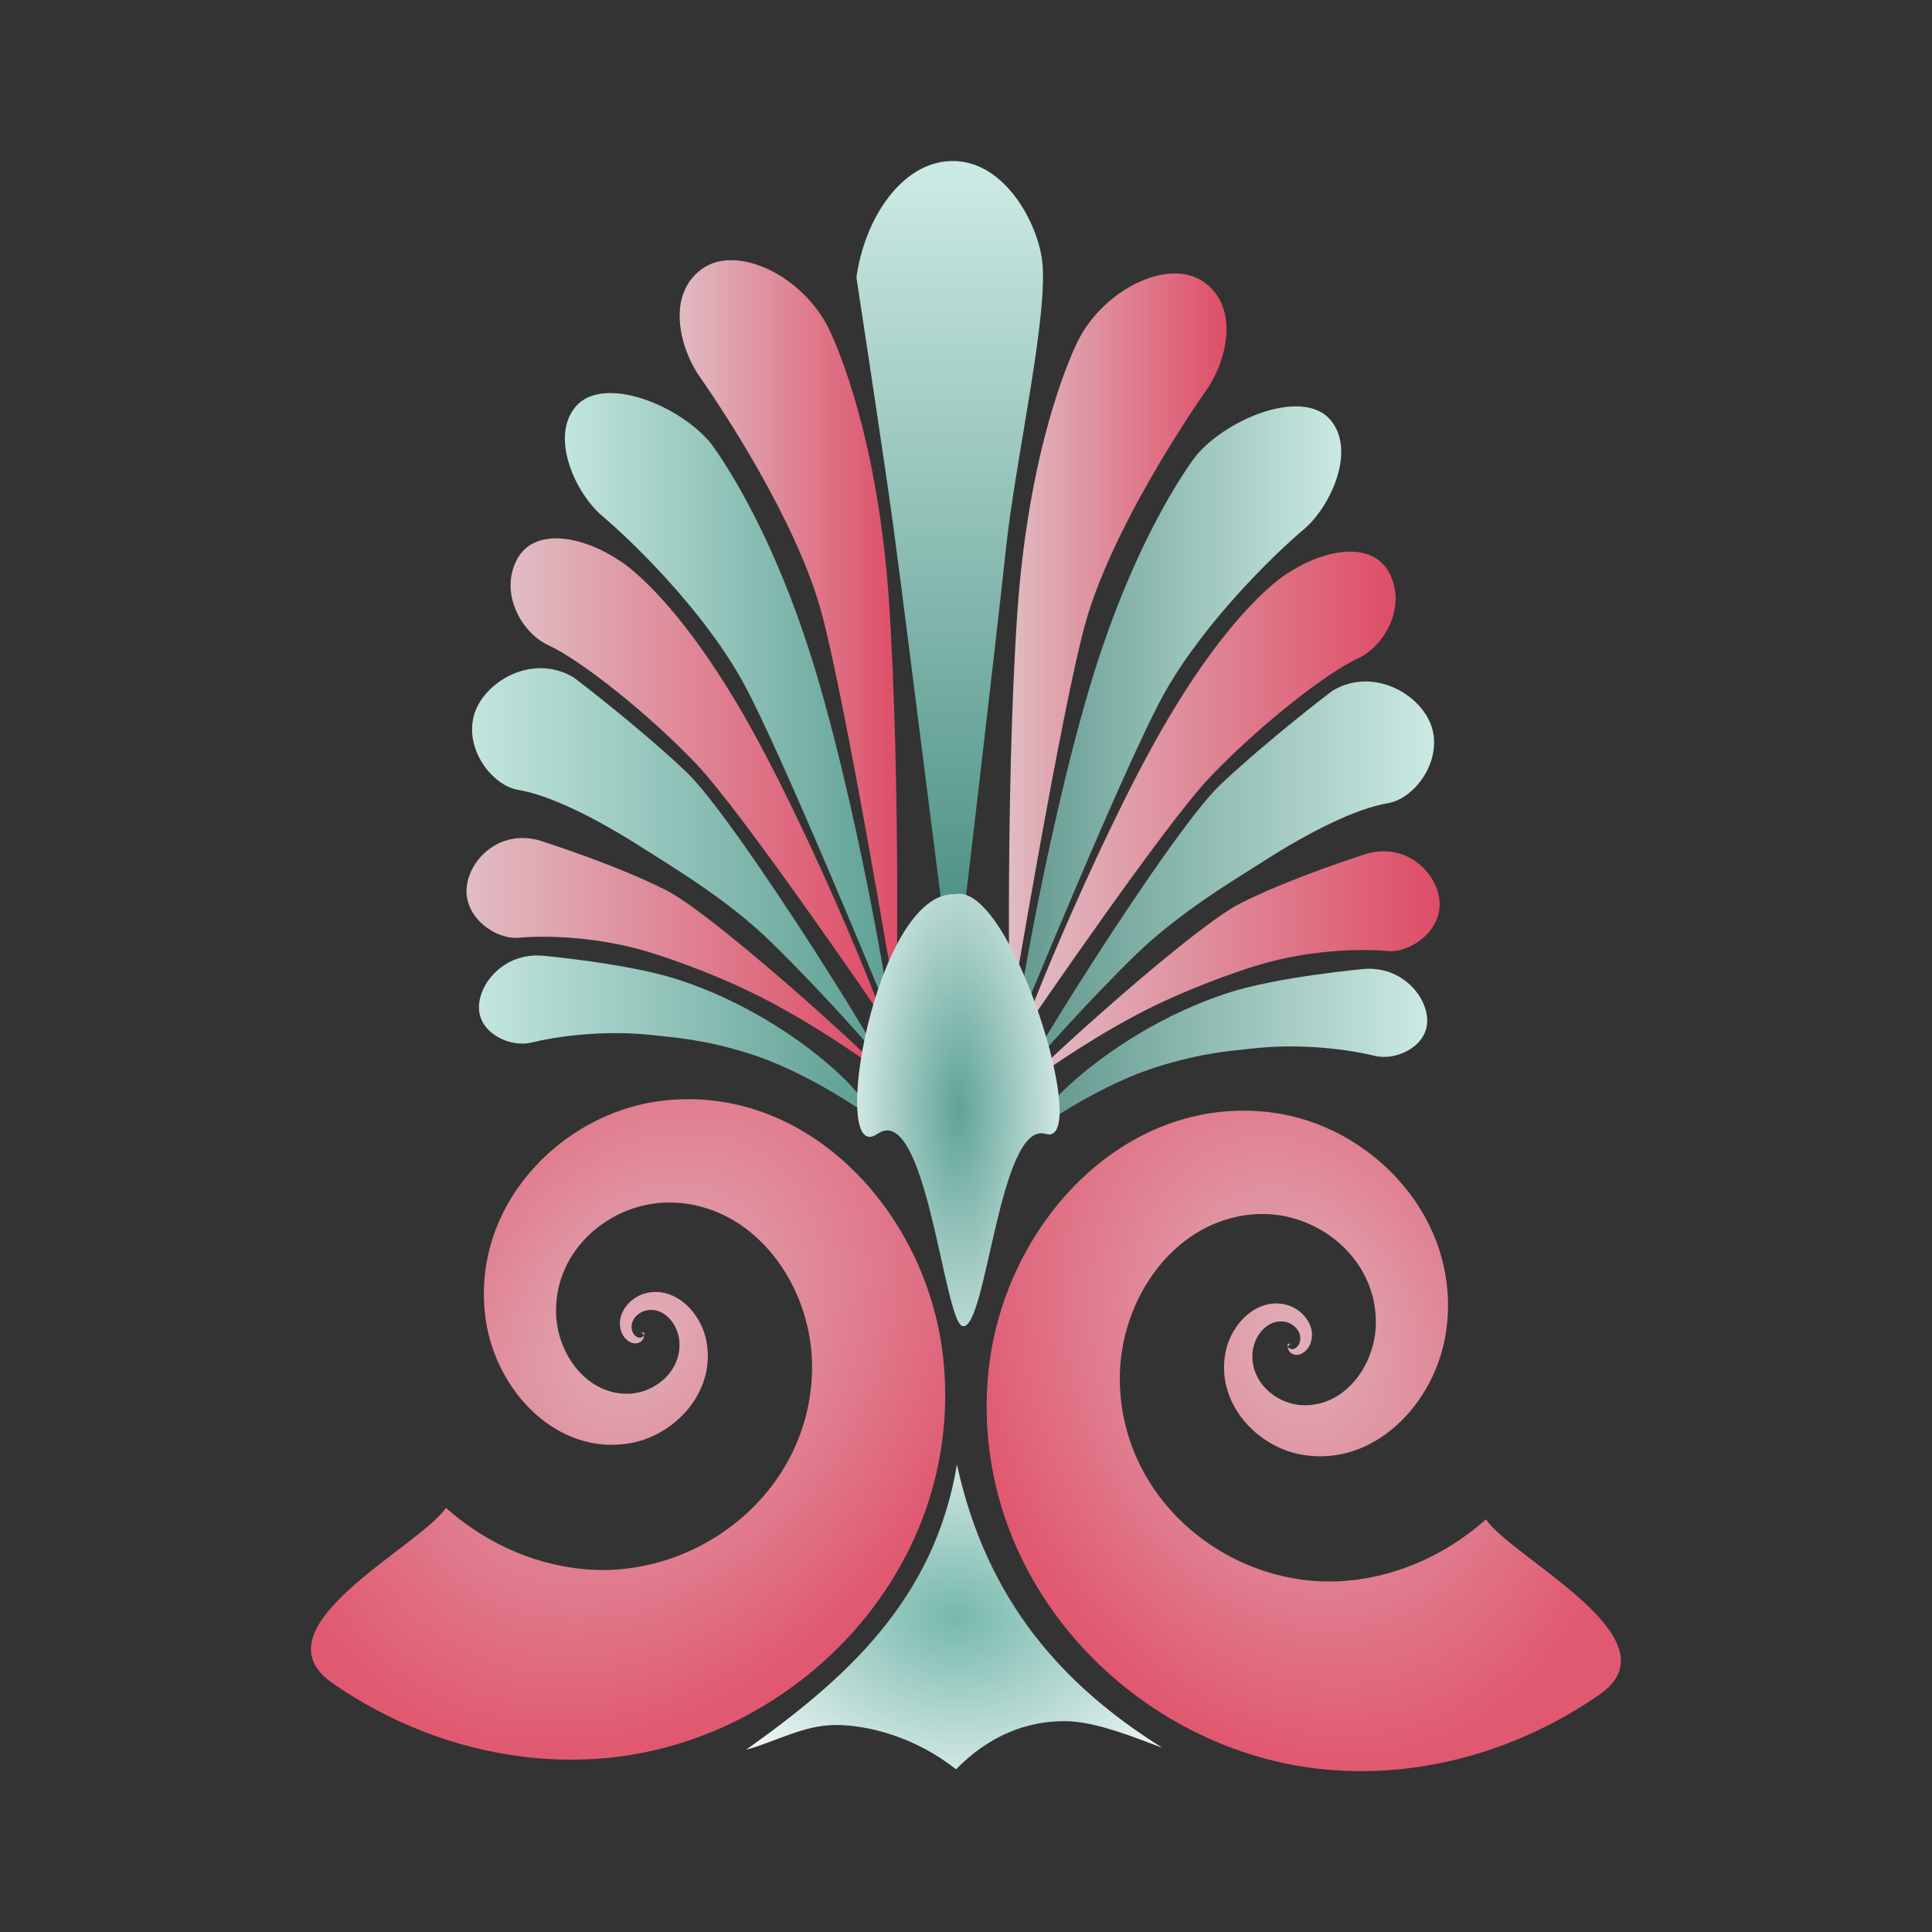 <svg:svg xmlns:dc="http://purl.org/dc/elements/1.1/" xmlns:ns1="http://sodipodi.sourceforge.net/DTD/sodipodi-0.dtd" xmlns:ns2="http://www.inkscape.org/namespaces/inkscape" xmlns:ns3="http://www.w3.org/1999/xlink" xmlns:ns5="http://creativecommons.org/ns#" xmlns:rdf="http://www.w3.org/1999/02/22-rdf-syntax-ns#" xmlns:svg="http://www.w3.org/2000/svg" height="1068.752" id="svg3157" version="1.0" viewBox="-172.052 -89.063 1068.752 1068.752" width="1068.752" ns1:docbase="/mnt/videos/weddingpraise" ns1:docname="Agiofws_Anthemion.svg" ns1:version="0.32" ns2:export-filename="/mnt/videos/weddingpraise/cornice6.png" ns2:export-xdpi="90" ns2:export-ydpi="90" ns2:output_extension="org.inkscape.output.svg.inkscape" ns2:version="0.46">
  <svg:rect x="-172.052" y="-89.063" width="1068.752" height="1068.752" fill="#333333" stroke="none"/>
  <ns1:namedview bordercolor="#666666" borderopacity="1.0" gridtolerance="10.0" guidetolerance="10.0" id="base" objecttolerance="10.0" pagecolor="#ffffff" showgrid="false" showguides="true" ns2:current-layer="layer1" ns2:cx="384" ns2:cy="417.72641" ns2:guide-bbox="true" ns2:pageopacity="0.0" ns2:pageshadow="2" ns2:window-height="842" ns2:window-width="1152" ns2:window-x="0" ns2:window-y="0" ns2:zoom="0.76897555" />
  <svg:defs id="defs3160">
    <svg:linearGradient id="linearGradient3594">
      <svg:stop id="stop3596" offset="0" style="stop-color:#e0bec4" />
      <svg:stop id="stop3598" offset="1" style="stop-color:#de4c66" />
    </svg:linearGradient>
    <svg:linearGradient id="linearGradient3582">
      <svg:stop id="stop3584" offset="0" style="stop-color:#c3e6df" />
      <svg:stop id="stop3586" offset="1" style="stop-color:#5e9f93" />
    </svg:linearGradient>
    <svg:linearGradient id="linearGradient3530">
      <svg:stop id="stop3532" offset="0" style="stop-color:#62988e" />
      <svg:stop id="stop3534" offset="1" style="stop-color:#cceae4" />
    </svg:linearGradient>
    <svg:radialGradient cx="52.637" cy="62.013" gradientTransform="matrix(1.212 -4.7896e-7 0 2.891 -11.166 -117.26)" gradientUnits="userSpaceOnUse" id="radialGradient21382" r="7.609" ns2:collect="always">
      <svg:stop id="stop3622" offset="0" style="stop-color:#5fa396" />
      <svg:stop id="stop3624" offset="1" style="stop-color:#ebf7f5" />
    </svg:radialGradient>
    <svg:radialGradient cx="52.327" cy="95.057" gradientTransform="matrix(1.373 .077 -.052 .936 -14.526 2.024)" gradientUnits="userSpaceOnUse" id="radialGradient21384" r="15.522" ns2:collect="always">
      <svg:stop id="stop3630" offset="0" style="stop-color:#76b8ac" />
      <svg:stop id="stop3632" offset="1" style="stop-color:#fafcfc" />
    </svg:radialGradient>
    <svg:linearGradient gradientTransform="matrix(7.461 0 0 8.487 -6.995 46.011)" gradientUnits="userSpaceOnUse" id="linearGradient21386" x1="16.917" x2="45.884" y1="56.938" y2="56.938" ns2:collect="always" ns3:href="#linearGradient3582" />
    <svg:linearGradient gradientTransform="matrix(7.461 0 0 8.487 -6.995 46.011)" gradientUnits="userSpaceOnUse" id="linearGradient21388" x1="15.974" x2="46.979" y1="51.855" y2="51.855" ns2:collect="always" ns3:href="#linearGradient3594" />
    <svg:linearGradient gradientTransform="matrix(7.461 0 0 8.487 -6.995 46.011)" gradientUnits="userSpaceOnUse" id="linearGradient21390" x1="31.664" x2="48.407" y1="30.9" y2="30.9" ns2:collect="always" ns3:href="#linearGradient3594" />
    <svg:linearGradient gradientTransform="matrix(7.461 0 0 8.487 -6.995 46.011)" gradientUnits="userSpaceOnUse" id="linearGradient21392" x1="23.18" x2="47.83" y1="35.624" y2="35.624" ns2:collect="always" ns3:href="#linearGradient3582" />
    <svg:linearGradient gradientTransform="matrix(7.461 0 0 8.487 -6.995 46.011)" gradientUnits="userSpaceOnUse" id="linearGradient21394" x1="19.183" x2="47.246" y1="40.378" y2="40.378" ns2:collect="always" ns3:href="#linearGradient3594" />
    <svg:linearGradient gradientTransform="matrix(7.461 0 0 8.487 -6.995 46.011)" gradientUnits="userSpaceOnUse" id="linearGradient21396" x1="16.354" x2="46.89" y1="45.852" y2="45.852" ns2:collect="always" ns3:href="#linearGradient3582" />
    <svg:radialGradient cx="73.328" cy="80.597" gradientTransform="matrix(1.138 .641 -.533 .947 32.834 -42.784)" gradientUnits="userSpaceOnUse" id="radialGradient21398" r="22.003" ns2:collect="always">
      <svg:stop id="stop3456" offset="0" style="stop-color:#e0afb8" />
      <svg:stop id="stop3464" offset="1" style="stop-color:#e05971" />
    </svg:radialGradient>
    <svg:radialGradient cx="72.56" cy="32.108" gradientTransform="matrix(.799 .728 -.946 1.039 44.984 -53.953)" gradientUnits="userSpaceOnUse" id="radialGradient21400" r="21.95" ns2:collect="always">
      <svg:stop id="stop3442" offset="0" style="stop-color:#e0afb8" />
      <svg:stop id="stop3448" offset="1" style="stop-color:#e05971" />
    </svg:radialGradient>
    <svg:linearGradient gradientUnits="userSpaceOnUse" id="linearGradient21402" x1="56.654" x2="81.302" y1="36.491" y2="36.491" ns2:collect="always" ns3:href="#linearGradient3530" />
    <svg:linearGradient gradientUnits="userSpaceOnUse" id="linearGradient21404" x1="51.994" x2="51.994" y1=".673" y2="49.027" ns2:collect="always">
      <svg:stop id="stop3478" offset="0" style="stop-color:#cceae4" />
      <svg:stop id="stop3480" offset="1" style="stop-color:#4e9285" />
    </svg:linearGradient>
    <svg:linearGradient gradientTransform="matrix(7.461 0 0 8.487 -6.995 46.011)" gradientUnits="userSpaceOnUse" id="linearGradient21406" x1="58.599" x2="87.566" y1="57.805" y2="57.805" ns2:collect="always" ns3:href="#linearGradient3530" />
    <svg:linearGradient gradientTransform="matrix(7.461 0 0 8.487 -6.995 46.011)" gradientUnits="userSpaceOnUse" id="linearGradient21408" x1="57.504" x2="88.508" y1="52.721" y2="52.721" ns2:collect="always" ns3:href="#linearGradient3594" />
    <svg:linearGradient gradientTransform="matrix(7.461 0 0 8.487 -6.995 46.011)" gradientUnits="userSpaceOnUse" id="linearGradient21410" x1="56.076" x2="72.819" y1="31.766" y2="31.766" ns2:collect="always" ns3:href="#linearGradient3594" />
    <svg:linearGradient gradientTransform="matrix(7.461 0 0 8.487 -6.995 46.011)" gradientUnits="userSpaceOnUse" id="linearGradient21412" x1="57.237" x2="85.3" y1="41.244" y2="41.244" ns2:collect="always" ns3:href="#linearGradient3594" />
    <svg:linearGradient gradientTransform="matrix(7.461 0 0 8.487 -6.995 46.011)" gradientUnits="userSpaceOnUse" id="linearGradient21414" x1="57.593" x2="88.128" y1="46.719" y2="46.719" ns2:collect="always" ns3:href="#linearGradient3530" />
  </svg:defs>
  <svg:path d="m623.39 402.6c14.02-2.35 29.26-21.66 24.65-40.46-4.6-18.8-32.18-35.7-55.42-21.7 0 0-34.54 26.11-62.02 52-28.65 26.99-123.96 181.43-103.28 154.05 0 0 27.38-31.6 56.15-59.68 24.59-24 55.92-42.35 69.54-51.12 28.49-18.35 53.45-30.25 70.38-33.09z" id="path3166" style="fill-rule:evenodd;fill:url(#linearGradient21414)" transform="translate(-27.619 -47.365)" ns1:nodetypes="cscscsss" />
  <svg:path d="m606.75 322.54c14.73-6.75 27.07-28.67 17.42-47.18-9.65-18.5-36.74-13.14-57.07 0.57 0 0-29.21 17.23-68.32 85.04-39.1 67.82-85.58 185-75.42 165.49 0 0 75.73-111 101.17-137.84 26.59-28.07 64.42-57.93 82.22-66.08z" id="path4137" style="fill-rule:evenodd;fill:url(#linearGradient21412)" transform="translate(-27.619 -47.365)" ns1:nodetypes="cscscss" />
  <svg:path d="m522.69 174.47c12.01-17.18 18.41-46.15-1-60.05-19.41-13.91-55.4 3.8-69.75 32.33 0 0-26.96 51.43-33.69 151.8-6.73 100.38-4.26 247.73-3.45 219.57 0 0 28.25-169.15 41.32-215.49 13.67-48.45 52.08-107.41 66.57-128.16z" id="path4141" style="fill-rule:evenodd;fill:url(#linearGradient21410)" transform="translate(-27.619 -47.365)" ns1:nodetypes="cscscss" />
  <svg:path d="m623.12 484.4c12.58 1.11 29.36-10.79 28.84-26.47-0.51-15.68-17.25-33.55-39.98-27.49 0 0-41.78 13.15-70.37 27.63-29.81 15.08-137.92 114.69-114.94 97.63 0 0 27.55-20.11 57.66-36.02 25.74-13.6 54.27-23.65 67.69-27.64 28.07-8.36 55.91-8.98 71.1-7.64z" id="path4143" style="fill-rule:evenodd;fill:url(#linearGradient21408)" transform="translate(-27.619 -47.365)" ns1:nodetypes="cscscsss" />
  <svg:path d="m616.05 542.38c11.65 2.85 28.24-4.85 29-18.4 0.77-13.55-13.43-31.44-35.1-29.64 0 0-47.25 4.22-74.88 13.15-72.21 23.34-120.66 81.25-97.87 70.04 0 0 29.3-19.99 58.65-29.13 25.09-7.82 40.44-8.73 53.27-10.15 26.85-2.96 52.87 0.69 66.93 4.13z" id="path4145" style="fill-rule:evenodd;fill:url(#linearGradient21406)" transform="translate(-27.619 -47.365)" ns1:nodetypes="cscscsss" />
  <svg:g id="g3482" transform="matrix(7.461 0 0 8.487 -34.614 -1.354)">
    <svg:path d="m78.268 24.152c1.899-1.407 3.917-5.089 1.948-7.123s-7.433-0.22-9.914 2.289c0 0-4.451 4.904-7.91 15.075-3.459 10.17-6.144 24.956-5.304 22.069 0 0 8.016-17.209 10.812-21.598 2.925-4.59 8.076-9.012 10.368-10.712z" id="path4139" style="fill-rule:evenodd;fill:url(#linearGradient21402)" ns1:nodetypes="cscscss" />
    <svg:path d="m58.828 6.528c-0.435-2.588-2.944-6.498-6.799-6.365-3.624 0.125-6.336 3.74-6.952 7.575 0 0 2.043 11.744 2.736 16.233 1.183 7.672 5.227 36.664 4.542 30.454 0 0 3.098-23.104 3.803-28.951 0.718-5.953 3.241-15.548 2.67-18.945z" id="path4147" style="fill-rule:evenodd;fill:url(#linearGradient21404)" ns1:nodetypes="cscscss" />
  </svg:g>
  <svg:g id="g2409" style="fill:#e0afb8" transform="matrix(.045 8.487 7.461 -.051 -60.37 34.998)">
    <svg:g id="g3450">
      <svg:path d="m73.465 80.17c-0.001 0.004-0.011-0.002-0.012-0.003-0.032-0.028 0.008-0.082 0.031-0.098 0.12-0.08 0.255 0.058 0.295 0.171 0.121 0.343-0.185 0.659-0.468 0.734-0.657 0.174-1.204-0.487-1.301-1.132-0.19-1.269 0.893-2.266 1.977-2.387 1.91-0.213 3.36 1.688 3.47 3.613 0.18 3.134-2.499 5.451-5.228 5.536-4.186 0.131-7.23-4.063-7.248-8.344-0.027-6.265 5.374-10.758 10.898-10.658 7.785 0.141 13.32 8.011 13.077 16.054-0.122 4.037-1.58 7.946-3.973 11.035 2.585 1.981 7.901 14.279 11.473 8.349 3.574-5.936 5.354-13.087 4.774-20.159-1.14-14.088-12.327-26.559-25.934-25.035-9.655 1.081-18.201 10.148-16.933 21.072 0.866 7.465 6.994 14.089 14.269 12.91 4.744-0.769 8.965-5.42 8.041-10.847-0.568-3.333-3.467-6.32-6.758-5.515-1.868 0.457-3.561 2.443-2.982 4.614 0.294 1.104 1.377 2.131 2.488 1.679 0.481-0.195 0.952-0.816 0.675-1.386-0.092-0.189-0.355-0.399-0.548-0.232-0.037 0.032-0.096 0.135-0.035 0.178 0.002 0.001 0.021 0.01 0.021 0.002" id="path2401" style="fill-rule:evenodd;fill:url(#radialGradient21398)" ns1:nodetypes="csssssssssssccsssssssssssc" />
      <svg:path d="m72.429 32.249c-0.001-0.004-0.011 0.002-0.012 0.003-0.032 0.029 0.009 0.082 0.032 0.097 0.12 0.079 0.254-0.06 0.293-0.174 0.116-0.344-0.193-0.657-0.478-0.728-0.658-0.166-1.197 0.501-1.286 1.147-0.175 1.272 0.919 2.256 2.005 2.363 1.913 0.19 3.339-1.729 3.426-3.654 0.142-3.136-2.564-5.421-5.294-5.473-4.187-0.08-7.181 4.15-7.147 8.431 0.049 6.265 5.504 10.692 11.027 10.526 7.782-0.236 13.222-8.171 12.881-16.211-0.171-4.036-1.676-7.927-4.106-10.986 2.56-2.013 7.728-14.374 11.371-8.485 3.643 5.89 5.509 13.018 5.019 20.097-0.97 14.101-12.006 26.707-25.63 25.348-9.668-0.965-18.323-9.928-17.188-20.867 0.776-7.475 6.824-14.172 14.113-13.081 4.753 0.711 9.029 5.311 8.171 10.749-0.527 3.34-3.39 6.362-6.691 5.596-1.873-0.434-3.59-2.399-3.037-4.578 0.28-1.107 1.351-2.147 2.468-1.709 0.482 0.19 0.961 0.805 0.691 1.379-0.089 0.19-0.35 0.403-0.545 0.238-0.038-0.032-0.098-0.134-0.037-0.177 0.001-0.001 0.02-0.011 0.021-0.003" id="path3193" style="fill-rule:evenodd;fill:url(#radialGradient21400)" ns1:nodetypes="csssssssssssccsssssssssssc" />
    </svg:g>
  </svg:g>
  <svg:path d="m142.21 395.25c-14.03-2.36-29.26-21.66-24.66-40.47 4.61-18.8 32.18-35.7 55.43-21.69 0 0 34.54 26.1 62.02 52 28.64 26.98 123.96 181.43 103.27 154.05 0 0-27.37-31.6-56.14-59.68-24.59-24.01-55.92-42.36-69.54-51.13-28.49-18.35-53.45-30.24-70.38-33.08z" id="path3276" style="fill-rule:evenodd;fill:url(#linearGradient21396)" transform="translate(-27.619 -47.365)" ns1:nodetypes="cscscsss" />
  <svg:path d="m158.85 315.18c-14.73-6.75-27.07-28.67-17.42-47.17 9.65-18.51 36.73-13.14 57.07 0.56 0 0 29.21 17.23 68.32 85.05 39.1 67.81 85.58 184.99 75.41 165.48 0 0-75.72-111-101.16-137.84-26.6-28.07-64.43-57.93-82.22-66.08z" id="path3278" style="fill-rule:evenodd;fill:url(#linearGradient21394)" transform="translate(-27.619 -47.365)" ns1:nodetypes="cscscss" />
  <svg:path d="m188.6 243.63c-14.16-11.95-29.22-43.19-14.53-60.45s55.46-1.87 73.97 19.42c0 0 33.21 41.62 59.02 127.94 25.81 86.31 45.85 211.79 39.58 187.3 0 0-59.81-146.06-80.68-183.3-21.82-38.96-60.25-76.49-77.36-90.91z" id="path3280" style="fill-rule:evenodd;fill:url(#linearGradient21392)" transform="translate(-27.619 -47.365)" ns1:nodetypes="cscscss" />
  <svg:path d="m242.9 167.11c-12-17.18-18.4-46.14 1.01-60.05 19.4-13.905 55.39 3.8 69.75 32.34 0 0 26.96 51.42 33.69 151.8 6.72 100.37 4.26 247.72 3.45 219.56 0 0-28.25-169.14-41.32-215.48-13.67-48.46-52.08-107.42-66.58-128.17z" id="path3282" style="fill-rule:evenodd;fill:url(#linearGradient21390)" transform="translate(-27.619 -47.365)" ns1:nodetypes="cscscss" />
  <svg:path d="m142.48 477.04c-12.59 1.11-29.36-10.78-28.84-26.46 0.51-15.68 17.25-33.56 39.97-27.49 0 0 41.79 13.15 70.38 27.62 29.8 15.08 137.92 114.69 114.94 97.63 0 0-27.55-20.1-57.67-36.01-25.74-13.6-54.26-23.65-67.68-27.65-28.07-8.36-55.91-8.98-71.1-7.64z" id="path3284" style="fill-rule:evenodd;fill:url(#linearGradient21388)" transform="translate(-27.619 -47.365)" ns1:nodetypes="cscscsss" />
  <svg:path d="m149.55 535.02c-11.65 2.85-28.24-4.85-29.01-18.4-0.76-13.55 13.43-31.43 35.11-29.64 0 0 47.24 4.22 74.87 13.16 72.21 23.34 120.67 81.25 97.88 70.04 0 0-29.3-19.99-58.66-29.14-25.09-7.81-40.43-8.73-53.27-10.14-26.84-2.96-52.86 0.69-66.92 4.12z" id="path3286" style="fill-rule:evenodd;fill:url(#linearGradient21386)" transform="translate(-27.619 -47.365)" ns1:nodetypes="cscscsss" />
  <svg:g id="layer1" transform="translate(-32.058 -59.35)" ns2:groupmode="layer" ns2:label="1">
    <svg:g id="g3302" style="fill:#b0e1d8" transform="matrix(7.461 0 0 8.487 -2.556 57.996)">
      <svg:path d="m52.39 47.952c-5.914-0.261-9.438 17.854-5.76 15.622 3.609-2.19 4.93 12.204 6.308 12.525 1.782 0.414 2.715-13.438 6.17-12.525 3.472 0.917-2.547-16.505-6.718-15.622z" id="path3296" style="fill-rule:evenodd;fill:url(#radialGradient21382)" ns1:nodetypes="csssc" />
      <svg:path d="m52.529 85.123c-1.672 8.848-8.281 13.993-15.624 18.587 2.2-0.52 4.204-1.59 6.599-1.61 2.37-0.01 5.93 0.77 8.957 2.89 2.403-2.16 5.211-3.17 8.152-3.14 2.199 0.03 4.937 1.01 7.135 1.73-7.242-3.986-12.986-9.466-15.219-18.457z" id="path3298" style="fill-rule:evenodd;fill:url(#radialGradient21384)" ns1:nodetypes="ccscscc" />
    </svg:g>
  </svg:g>
</svg:svg>